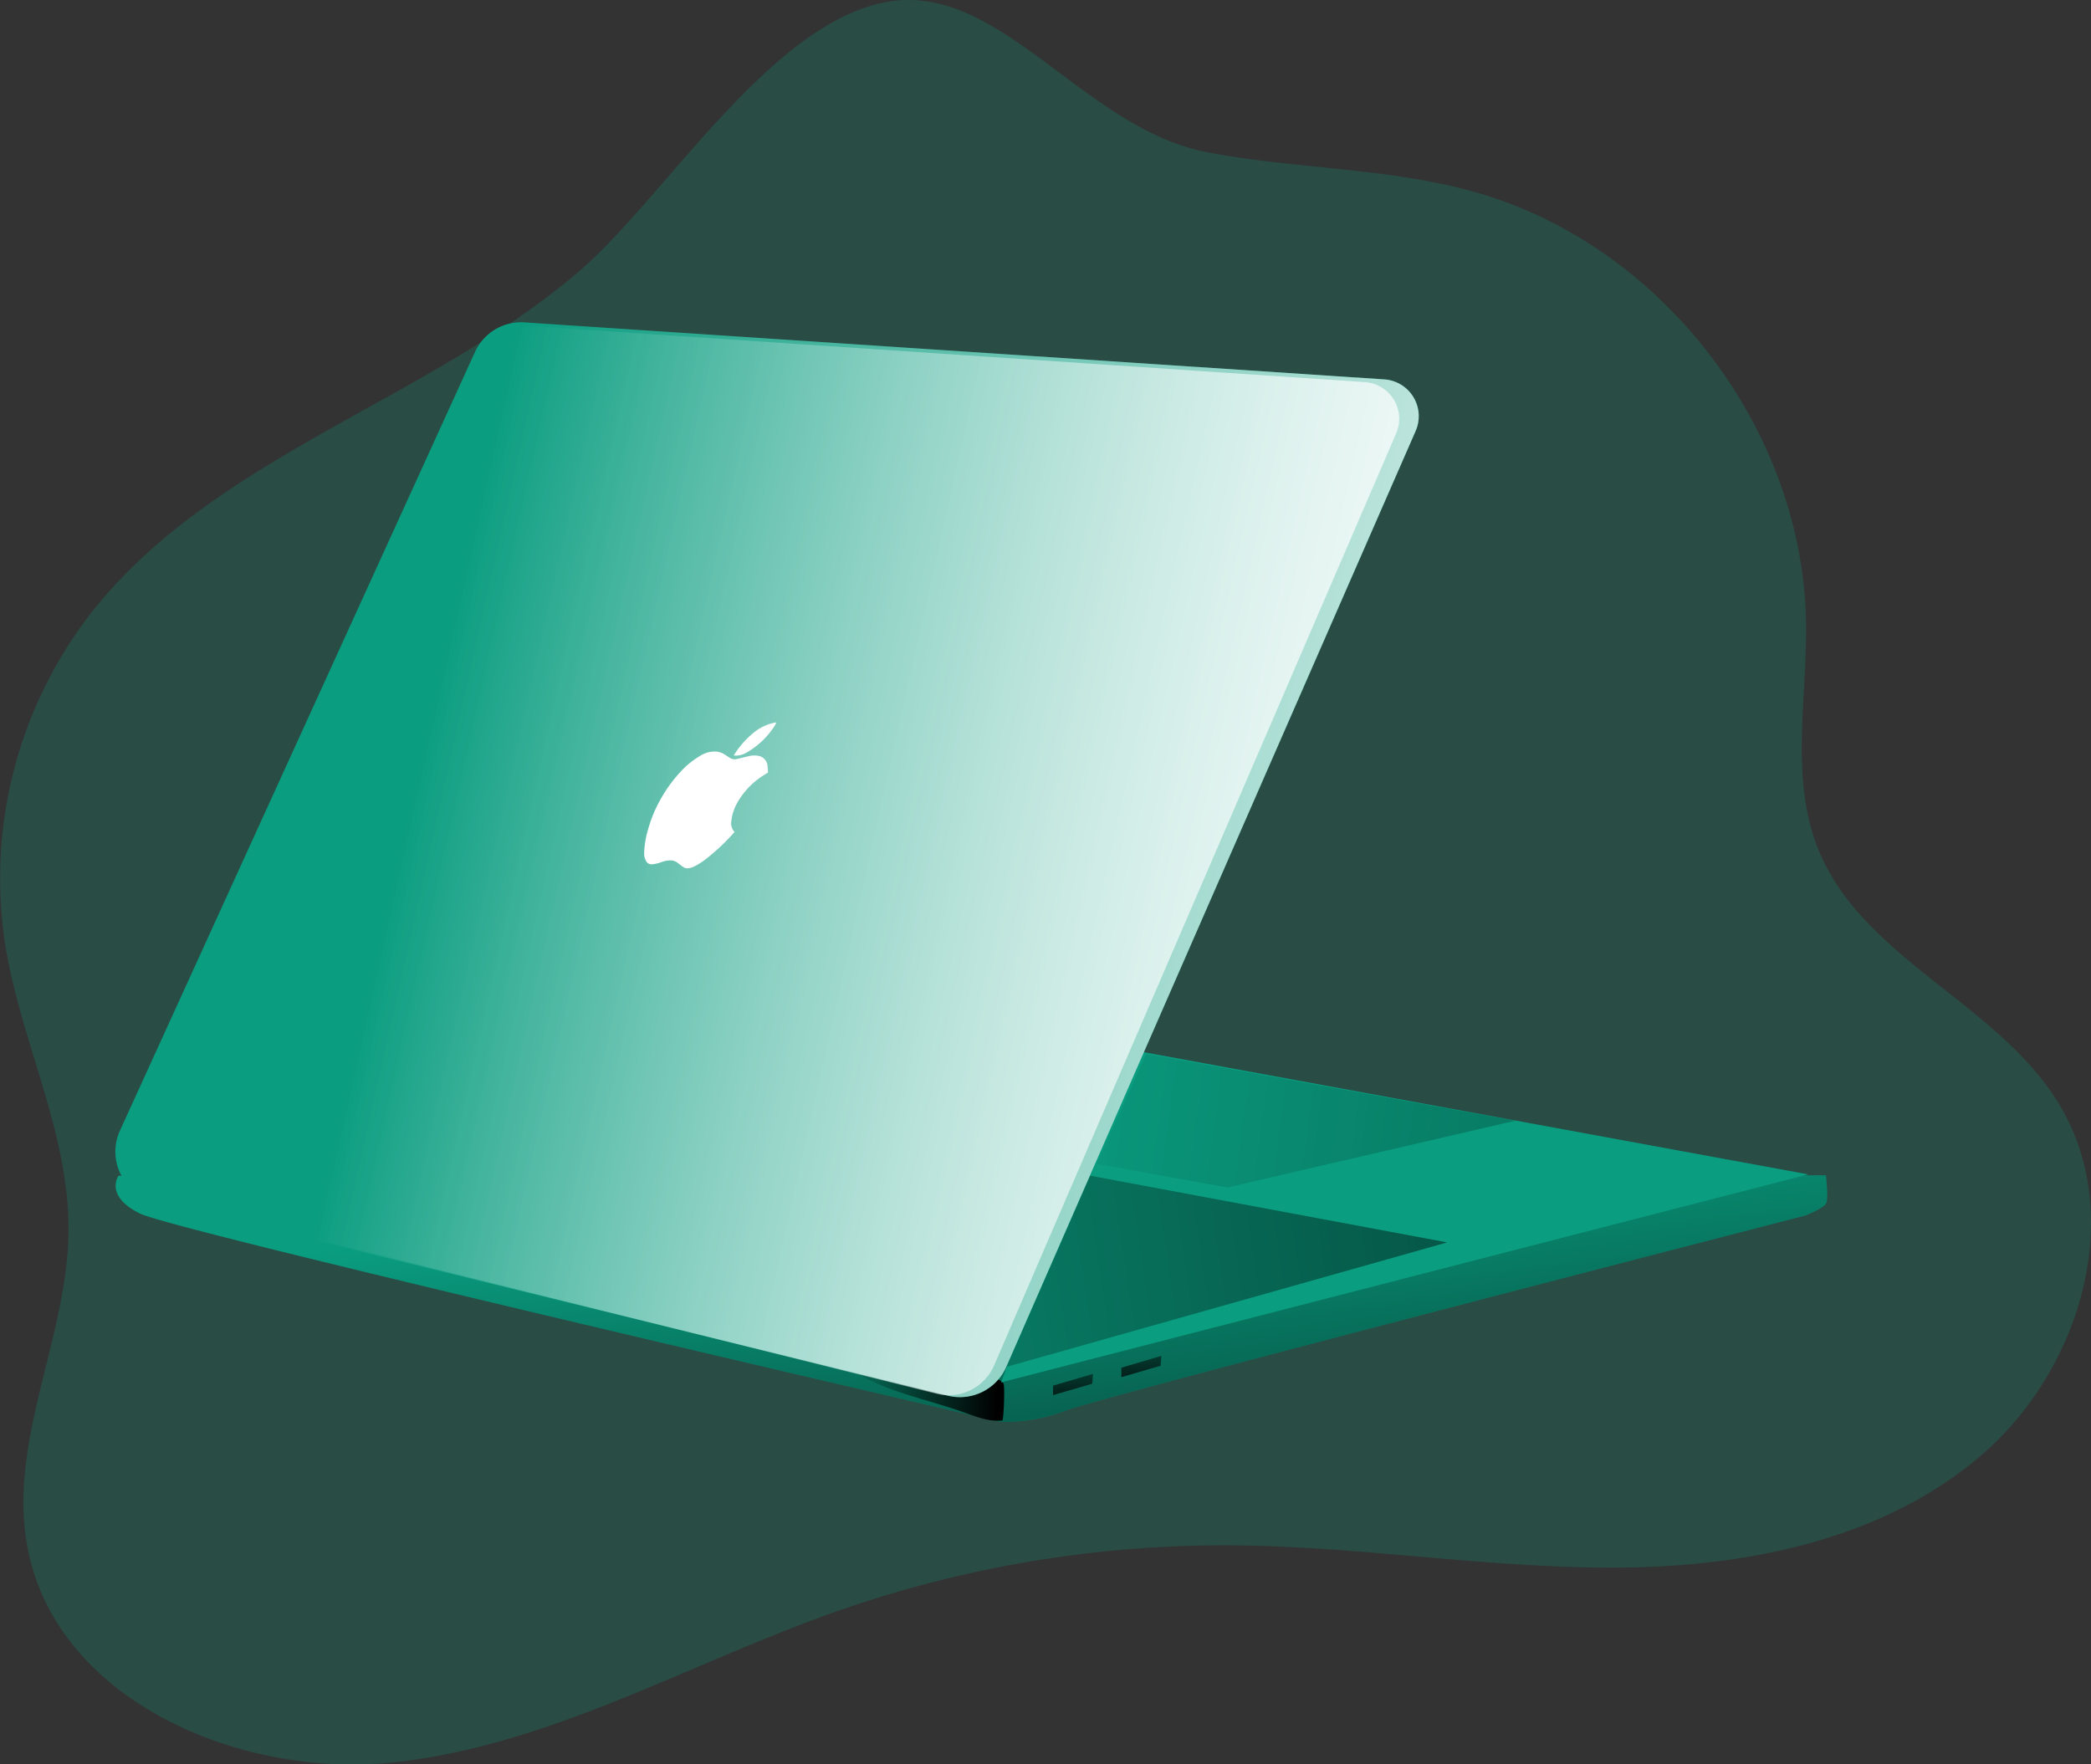<svg id="Layer_1" data-name="Layer 1" xmlns="http://www.w3.org/2000/svg" xmlns:xlink="http://www.w3.org/1999/xlink" viewBox="0 0 600.65 506.81"><rect x="0" y="0" width="600.65" height="506.81" fill="#333333" stroke="none"/><defs><linearGradient id="linear-gradient" x1="332.5" y1="342.53" x2="358.06" y2="551.48" gradientUnits="userSpaceOnUse"><stop offset="0" stop-color="#010101" stop-opacity="0"/><stop offset="0.95" stop-color="#010101"/></linearGradient><linearGradient id="linear-gradient-2" x1="298.18" y1="404.43" x2="342.4" y2="404.43" xlink:href="#linear-gradient"/><linearGradient id="linear-gradient-3" x1="139.31" y1="388.93" x2="792.09" y2="293.1" xlink:href="#linear-gradient"/><linearGradient id="linear-gradient-4" x1="286.78" y1="314.53" x2="996.31" y2="411.49" xlink:href="#linear-gradient"/><linearGradient id="linear-gradient-5" x1="176.55" y1="213.32" x2="544.09" y2="295.62" gradientUnits="userSpaceOnUse"><stop offset="0" stop-color="#fff" stop-opacity="0"/><stop offset="0.95" stop-color="#fff"/></linearGradient><linearGradient id="linear-gradient-6" x1="176.19" y1="214.32" x2="536.35" y2="294.97" xlink:href="#linear-gradient-5"/><linearGradient id="linear-gradient-7" x1="308.22" y1="380.56" x2="308.22" y2="410.62" xlink:href="#linear-gradient"/><linearGradient id="linear-gradient-8" x1="327.86" y1="375.39" x2="327.86" y2="405.45" xlink:href="#linear-gradient"/></defs><title>Macbook</title><path d="M219.66,84.47c-44.11,37.37-106,53.25-140.89,99.36A124.35,124.35,0,0,0,55.45,277.3c4.44,27.8,18.41,54.06,18.19,82.21-.24,30.36-17.06,59.8-12,89.74,7.43,44.4,60.27,67.63,105,63s85-28.37,127.41-43.32a336.06,336.06,0,0,1,113.48-19.05c37.26.23,74.3,6.66,111.56,6.39s76.32-8.22,104.45-32.65S664.78,355,645.44,323.11c-17.61-29-56.55-41.78-69.2-73.25-8.16-20.29-3.15-43.13-3.49-65-.84-55.66-41.33-108.42-94.86-123.64-25-7.12-51.57-6.62-77.14-11.51-36.17-6.93-60-50.09-93.31-42.94C274,14,244.49,63.45,219.66,84.47Z" transform="translate(-53.96 -5.98)" fill="#0a9d80" opacity="0.24" style="isolation:isolate"/><path d="M88,343.7s-4.14,5.82,6.2,10.89,246.9,59.76,246.9,59.76a47.17,47.17,0,0,0,19-3.2c10.34-3.94,212.43-56,212.43-56s5.07-2,5.92-3.38,0-8.18,0-8.18Z" transform="translate(-53.96 -5.98)" fill="#0a9d80"/><path d="M88,343.7s-4.14,5.82,6.2,10.89,246.9,59.76,246.9,59.76a47.17,47.17,0,0,0,19-3.2c10.34-3.94,212.43-56,212.43-56s5.07-2,5.92-3.38,0-8.18,0-8.18Z" transform="translate(-53.96 -5.98)" fill="url(#linear-gradient)"/><path d="M341.9,414c-3.82.46-7.56-1.07-11.18-2.36-10.57-3.76-21.93-5.77-31.47-11.68a2,2,0,0,1-1-1.12,1.58,1.58,0,0,1,.24-1.11c1-1.86,3.27-2.63,5.37-2.88,6-.73,11.95,1.42,17.87,2.72,3.73.83,7.52,1.32,11.22,2.29,2.12.55,8,1.62,9.26,3.51C342.69,404.17,342.23,414,341.9,414Z" transform="translate(-53.96 -5.98)" fill="url(#linear-gradient-2)"/><polygon points="323.25 301.26 519.42 337.34 287.55 397.09 323.25 301.26" fill="#0a9d80"/><polygon points="313.11 337.71 415.7 356.88 289.07 392.64 313.11 337.71" fill="#0a9d80"/><polygon points="313.11 337.71 415.7 356.88 289.07 392.64 313.11 337.71" fill="url(#linear-gradient-3)"/><polygon points="435.24 321.93 352.56 341.1 314.98 334.33 329.26 302.76 435.24 321.93" fill="url(#linear-gradient-4)"/><path d="M98.11,350.89l228.13,56A14.53,14.53,0,0,0,343,398.63L460.61,129.78a10.59,10.59,0,0,0-9-14.82l-247-16.38a14.54,14.54,0,0,0-14.19,8.47l-102,223.69A14.53,14.53,0,0,0,98.11,350.89Z" transform="translate(-53.96 -5.98)" fill="#0a9d80"/><path d="M98.11,350.89l228.13,56A14.53,14.53,0,0,0,343,398.63L460.61,129.78a10.59,10.59,0,0,0-9-14.82l-247-16.38a14.54,14.54,0,0,0-14.19,8.47l-102,223.69A14.53,14.53,0,0,0,98.11,350.89Z" transform="translate(-53.96 -5.98)" fill="url(#linear-gradient-5)"/><path d="M99.09,350.59l224,55.77a14.22,14.22,0,0,0,16.48-8.26L455,130.5a10.55,10.55,0,0,0-8.84-14.75L203.62,99.45a14.23,14.23,0,0,0-13.92,8.43L89.51,330.53A14.51,14.51,0,0,0,99.09,350.59Z" transform="translate(-53.96 -5.98)" fill="url(#linear-gradient-6)"/><g id="c5Uefy"><path d="M274.58,227.87l-1.08.69a22.78,22.78,0,0,0-4.25,3.37c-3.15,3.29-4.84,6.54-5.19,9.74a3.79,3.79,0,0,0,.63,3c.08.09.18.17.28.27l-.66.75a57.81,57.81,0,0,1-8,7.37,22.35,22.35,0,0,1-2.27,1.47c-1.62.93-2.92,1.13-3.82.51-.54-.38-1.05-.8-1.57-1.19a3.7,3.7,0,0,0-1.53-.69,6.87,6.87,0,0,0-3.13.46,11.68,11.68,0,0,1-2.59.62,1.8,1.8,0,0,1-1.68-.66A4.24,4.24,0,0,1,239,251a27,27,0,0,1,1.22-7.1,37.29,37.29,0,0,1,3.14-7.67,40.29,40.29,0,0,1,6.15-8.62,24.16,24.16,0,0,1,5.4-4.41,7.84,7.84,0,0,1,5.1-1.31,6.45,6.45,0,0,1,2.72,1.22c.33.22.69.41,1,.64a2.67,2.67,0,0,0,2.13.2c1-.23,1.94-.48,2.91-.7a7,7,0,0,1,3.18-.13,3.18,3.18,0,0,1,2.49,2.92c.07.51.08,1.07.11,1.6A1.8,1.8,0,0,1,274.58,227.87Z" transform="translate(-53.96 -5.98)" fill="#fff"/><path d="M264.73,223a25.72,25.72,0,0,1,5.78-6.61,13.69,13.69,0,0,1,6.44-2.9,7,7,0,0,1-.92,1.66,23.27,23.27,0,0,1-7.39,6.88,6.42,6.42,0,0,1-3.2,1Z" transform="translate(-53.96 -5.98)" fill="#fff"/></g><polygon points="302.49 398.03 313.95 394.65 313.76 397.47 302.49 400.75 302.49 398.03" fill="url(#linear-gradient-7)"/><polygon points="322.12 392.86 333.59 389.48 333.4 392.3 322.12 395.59 322.12 392.86" fill="url(#linear-gradient-8)"/></svg>